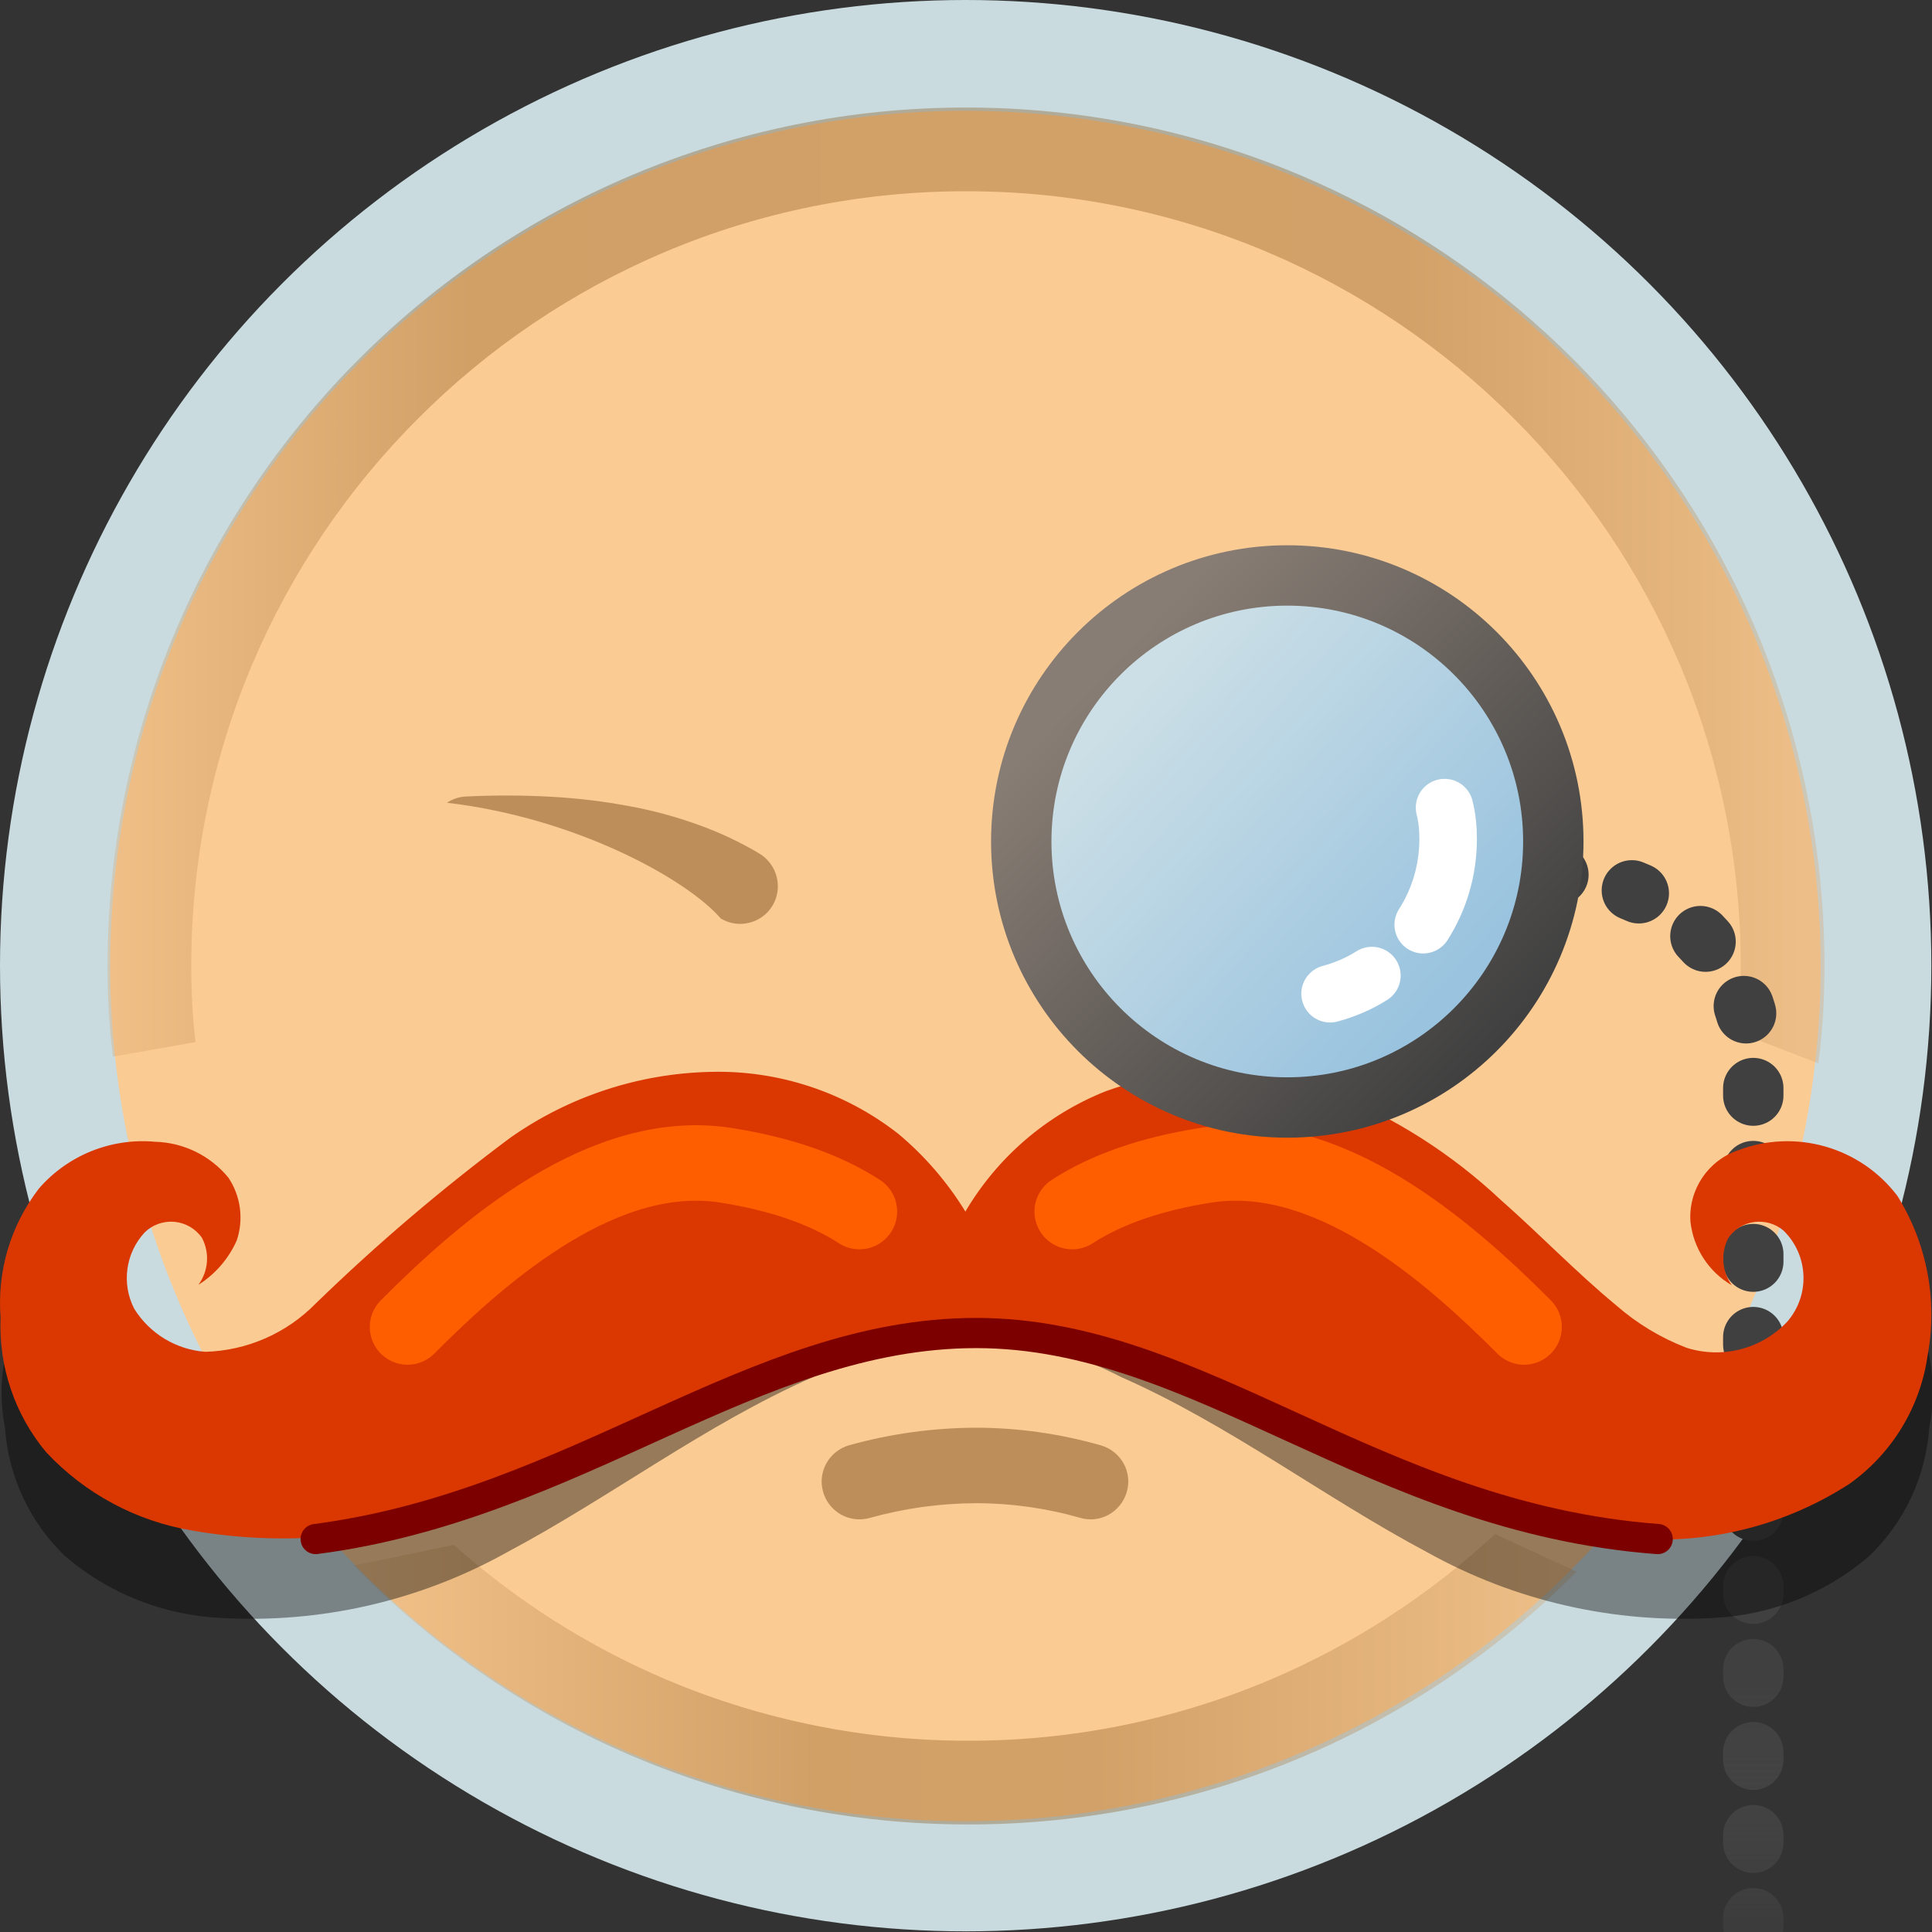 <?xml version="1.0" encoding="UTF-8" standalone="no"?><!-- Generator: Gravit.io --><svg xmlns="http://www.w3.org/2000/svg" xmlns:xlink="http://www.w3.org/1999/xlink" style="isolation:isolate" viewBox="0 0 128 128" width="128pt" height="128pt"><rect x="0" y="0" width="128" height="128" fill="#333333" stroke="none"/><defs><clipPath id="_clipPath_AbQ1rGN1ApiLgWWFjU77addI1BlDmgZ9"><rect width="128" height="128"/></clipPath></defs><g clip-path="url(#_clipPath_AbQ1rGN1ApiLgWWFjU77addI1BlDmgZ9)"><rect width="128" height="128" style="fill:rgb(49,49,49)" fill-opacity="0"/><circle vector-effect="non-scaling-stroke" cx="63.978" cy="63.978" r="63.978" fill="rgb(201,219,223)"/><circle vector-effect="non-scaling-stroke" cx="63.962" cy="64" r="53.66" fill="rgb(251,203,148)" stroke-width="6" stroke="rgb(251,203,148)" stroke-linejoin="miter" stroke-linecap="square" stroke-miterlimit="3"/><g opacity="0.34"><linearGradient id="_lgradient_10" x1="0" y1="0.5" x2="1" y2="0.5" gradientTransform="matrix(80.995,0,0,19.237,23.464,101.638)" gradientUnits="userSpaceOnUse"><stop offset="1.739%" stop-opacity="1" style="stop-color:rgb(223,172,113)"/><stop offset="37.826%" stop-opacity="1" style="stop-color:rgb(128,76,16)"/><stop offset="60.87%" stop-opacity="1" style="stop-color:rgb(132,80,20)"/><stop offset="98.261%" stop-opacity="1" style="stop-color:rgb(213,165,110)"/></linearGradient><path d=" M 30.066 102.354 C 34.247 106.082 39.016 109.102 44.19 111.297 C 50.505 113.96 57.3 115.337 64.159 115.328 L 64.159 115.328 C 64.159 115.328 64.159 115.328 64.159 115.328 C 71.019 115.337 77.814 113.96 84.129 111.297 C 89.633 108.962 94.679 105.693 99.052 101.638 L 104.459 104.129 L 104.459 104.129 C 104.432 104.159 104.403 104.187 104.375 104.216 C 99.189 109.402 93.05 113.544 86.292 116.4 C 79.284 119.359 71.759 120.884 64.159 120.875 C 56.56 120.884 49.035 119.359 42.027 116.4 C 35.269 113.544 29.13 109.402 23.944 104.216 C 23.781 104.053 23.619 103.889 23.464 103.72 L 30.066 102.354 L 30.066 102.354 Z " fill="url(#_lgradient_10)"/></g><g opacity="0.34"><linearGradient id="_lgradient_11" x1="-0.018" y1="0.5" x2="1" y2="0.5" gradientTransform="matrix(113.75,0,0,63.322,7.125,7.125)" gradientUnits="userSpaceOnUse"><stop offset="1.739%" stop-opacity="1" style="stop-color:rgb(223,172,113)"/><stop offset="22.909%" stop-opacity="1" style="stop-color:rgb(128,76,16)"/><stop offset="75.737%" stop-opacity="1" style="stop-color:rgb(132,80,20)"/><stop offset="98.261%" stop-opacity="1" style="stop-color:rgb(213,165,110)"/></linearGradient><path d=" M 120.471 70.447 C 120.756 68.314 120.878 66.16 120.875 64 C 120.884 56.401 119.359 48.875 116.4 41.868 C 113.544 35.11 109.402 28.971 104.216 23.784 C 99.624 19.193 94.285 15.42 88.431 12.632 C 87.674 12.271 86.907 11.927 86.132 11.6 C 79.125 8.641 71.599 7.116 64 7.125 C 56.401 7.116 48.875 8.641 41.868 11.6 C 35.11 14.456 28.971 18.598 23.784 23.784 C 18.598 28.971 14.456 35.11 11.6 41.868 C 8.641 48.875 7.116 56.401 7.125 64 C 7.123 66.012 7.228 68.019 7.485 70.007 L 12.957 69.041 C 12.751 67.372 12.67 65.688 12.672 64 C 12.663 57.14 14.04 50.345 16.703 44.031 C 19.291 37.929 23.026 32.392 27.714 27.714 C 32.392 23.026 37.929 19.291 44.031 16.703 C 50.345 14.031 57.14 12.663 64 12.672 C 70.86 12.663 77.655 14.031 83.969 16.703 C 90.071 19.291 95.608 23.026 100.286 27.714 C 104.974 32.392 108.709 37.929 111.297 44.031 C 113.96 50.345 115.337 57.14 115.328 64 C 115.328 64 115.328 64 115.328 64 L 115.328 64 L 115.328 64 C 115.33 65.466 115.269 66.93 115.108 68.381 L 120.471 70.447 L 120.471 70.447 Z  M 120.875 64 C 120.875 64 120.875 64 120.875 64 L 120.875 64 L 120.875 64 Z " fill-rule="evenodd" fill="url(#_lgradient_11)"/></g><path d=" M 125.52 64 M 64 119.52 M 64 125.52 M 64 125.52 M 64 125.52 M 64 125.52 M 64 119.52" fill-rule="evenodd" fill="rgb(130,77,16)"/><linearGradient id="_lgradient_12" x1="1" y1="0.979" x2="1" y2="0.755"><stop offset="0%" stop-opacity="0.24" style="stop-color:rgb(87,87,87)"/><stop offset="100%" stop-opacity="1" style="stop-color:rgb(64,64,64)"/></linearGradient><path d=" M 102.75 57.943 L 102.75 57.943 C 110.15 57.943 116.159 63.541 116.159 70.437 L 116.159 129" fill="none" vector-effect="non-scaling-stroke" stroke-width="4" stroke-dasharray="0.5,5" stroke="url(#_lgradient_12)" stroke-linejoin="miter" stroke-linecap="round" stroke-miterlimit="3"/><g opacity="0.4"><path d=" M 8.336 91.041 C 8.418 91.737 8.659 92.42 9.067 93.03 C 10.273 94.549 12.132 95.401 14.07 95.323 C 16.801 94.933 19.273 93.499 20.967 91.322 C 24.556 86.945 28.426 82.807 32.553 78.934 C 36.105 75.782 40.512 73.757 45.217 73.114 C 49.678 72.483 54.219 73.429 58.057 75.788 C 59.96 77.044 61.646 78.601 63.048 80.399 L 63.958 88.399 L 63.958 88.399 C 62.849 88.531 61.74 88.658 60.642 88.861 C 58.284 89.335 56.002 90.135 53.864 91.236 C 46.705 94.39 40.451 99.196 33.587 102.844 C 27.788 106.077 21.184 107.584 14.556 107.188 C 10.791 106.996 7.194 105.563 4.328 103.113 C 1.988 100.875 0.564 97.846 0.333 94.616 C -0.088 92.458 0.074 90.242 0.81 88.201 L 8.336 91.041 L 8.336 91.041 Z " fill="rgb(0,0,0)"/></g><g opacity="0.4"><path d=" M 127.637 89.038 C 128.108 90.846 128.179 92.752 127.815 94.616 C 127.585 97.846 126.161 100.875 123.82 103.113 C 120.954 105.563 117.358 106.996 113.592 107.188 C 106.964 107.584 100.361 106.077 94.561 102.844 C 87.698 99.196 81.444 94.39 74.285 91.236 C 72.146 90.135 69.865 89.335 67.506 88.861 C 66.408 88.658 65.299 88.531 64.19 88.399 L 64.19 88.399 L 65.101 80.399 C 66.503 78.601 68.188 77.044 70.092 75.788 C 73.93 73.429 78.471 72.483 82.932 73.114 C 87.636 73.757 92.044 75.782 95.596 78.934 C 99.722 82.807 103.593 86.945 107.181 91.322 C 108.875 93.499 111.348 94.933 114.078 95.323 C 116.016 95.401 117.875 94.549 119.081 93.03 C 119.765 92.008 119.982 90.777 119.731 89.627 L 127.637 89.038 L 127.637 89.038 Z " fill="rgb(0,0,0)"/></g><path d=" M 47.066 71.015 C 51.569 70.893 55.974 72.346 59.521 75.124 C 61.27 76.587 62.769 78.325 63.959 80.27 C 66.091 76.652 69.366 73.845 73.268 72.294 C 78.121 70.539 83.44 70.57 88.271 72.38 C 92.399 74.037 96.182 76.45 99.425 79.494 C 102.019 81.777 104.42 84.288 107.091 86.493 C 108.465 87.694 110.04 88.643 111.744 89.296 C 114.114 90.045 116.703 89.373 118.41 87.566 C 119.938 85.804 119.828 83.155 118.159 81.525 C 117.622 81.073 116.919 80.869 116.223 80.963 C 115.527 81.057 114.904 81.44 114.506 82.019 C 113.988 83.023 114.076 84.232 114.734 85.151 C 113.201 84.257 112.184 82.688 111.995 80.923 C 111.862 78.82 113.155 76.889 115.15 76.211 C 118.948 74.761 123.248 75.99 125.706 79.229 C 127.663 82.369 128.379 86.126 127.715 89.767 C 127.236 93.209 125.358 96.302 122.523 98.314 C 118.438 100.951 113.623 102.23 108.767 101.966 C 104.169 101.809 99.636 100.835 95.38 99.09 C 88.267 96.232 81.61 92.278 74.264 89.995 C 71.713 89.282 69.121 88.728 66.502 88.337 C 64.539 88.369 62.571 88.269 60.612 88.406 C 58.215 88.61 55.858 89.147 53.609 89.999 C 46.139 92.323 39.382 96.391 32.15 99.24 C 26.022 101.797 19.291 102.548 12.75 101.405 C 9.03 100.788 5.619 98.958 3.048 96.2 C 0.975 93.711 -0.097 90.541 0.039 87.306 C -0.205 84.238 0.698 81.19 2.573 78.75 C 4.491 76.536 7.358 75.38 10.275 75.645 C 12.161 75.695 13.932 76.562 15.129 78.019 C 15.95 79.244 16.156 80.781 15.686 82.178 C 15.151 83.389 14.267 84.413 13.147 85.119 C 13.814 84.213 13.905 83.005 13.38 82.009 C 12.961 81.407 12.297 81.019 11.567 80.95 C 10.836 80.88 10.111 81.136 9.586 81.649 C 8.312 83.024 8.036 85.051 8.897 86.717 C 9.923 88.362 11.674 89.419 13.608 89.561 C 16.365 89.482 18.984 88.336 20.913 86.365 C 24.974 82.422 29.287 78.748 33.825 75.366 C 37.711 72.637 42.319 71.122 47.066 71.015 Z " fill="rgb(219,55,0)"/><path d=" M 71.036 80.27 Q 74.462 78.053 79.88 77.203 C 87.896 75.945 95.771 82.688 100.974 87.916" fill="none" vector-effect="non-scaling-stroke" stroke-width="5" stroke="rgb(255,94,0)" stroke-linejoin="miter" stroke-linecap="round" stroke-miterlimit="3"/><linearGradient id="_lgradient_13" x1="0.214" y1="0.191" x2="0.841" y2="0.761" gradientTransform="matrix(35.25,0,0,35.25,67.661,38.125)" gradientUnits="userSpaceOnUse"><stop offset="2.174%" stop-opacity="1" style="stop-color:rgb(204,223,230)"/><stop offset="97.826%" stop-opacity="1" style="stop-color:rgb(153,195,223)"/></linearGradient><linearGradient id="_lgradient_14" x1="0.123" y1="0.167" x2="0.875" y2="0.897"><stop offset="3.043%" stop-opacity="1" style="stop-color:rgb(136,125,116)"/><stop offset="100%" stop-opacity="1" style="stop-color:rgb(64,64,64)"/></linearGradient><circle vector-effect="non-scaling-stroke" cx="85.286" cy="55.75" r="17.625" fill="url(#_lgradient_13)" stroke-width="4" stroke="url(#_lgradient_14)" stroke-linejoin="miter" stroke-linecap="square" stroke-miterlimit="3"/><path d=" M 90.891 64.634 C 90.041 65.171 89.107 65.573 88.122 65.837" fill="none" vector-effect="non-scaling-stroke" stroke-width="3.812" stroke="rgb(255,255,255)" stroke-linejoin="miter" stroke-linecap="round" stroke-miterlimit="3"/><path d=" M 95.706 53.507 C 95.873 54.168 95.943 54.865 95.943 55.578 C 95.943 57.67 95.34 59.622 94.292 61.263" fill="none" vector-effect="non-scaling-stroke" stroke-width="3.812" stroke="rgb(255,255,255)" stroke-linejoin="miter" stroke-linecap="round" stroke-miterlimit="3"/><path d=" M 57.61 100.57 C 56.97 100.75 56.29 100.66 55.71 100.34 C 55.13 100.01 54.71 99.47 54.53 98.83 C 54.35 98.19 54.43 97.51 54.76 96.93 C 55.08 96.36 55.63 95.93 56.26 95.75 C 58.99 94.99 61.81 94.6 64.65 94.59 C 67.45 94.59 70.24 94.99 72.94 95.76 C 73.57 95.94 74.11 96.37 74.44 96.95 C 74.76 97.53 74.84 98.21 74.65 98.85 C 74.47 99.48 74.04 100.02 73.46 100.35 C 72.89 100.67 72.2 100.75 71.56 100.56 C 69.32 99.92 66.99 99.59 64.65 99.59 C 62.27 99.6 59.9 99.93 57.61 100.57 Z " fill="rgb(189,142,89)"/><path d=" M 29.614 53.184 C 29.98 52.937 30.413 52.793 30.868 52.771 C 32.759 52.677 34.66 52.683 36.553 52.79 C 38.283 52.885 39.995 53.092 41.699 53.411 C 43.259 53.695 44.793 54.113 46.29 54.655 C 47.692 55.157 49.048 55.795 50.328 56.562 C 50.888 56.904 51.3 57.463 51.461 58.11 C 51.62 58.746 51.523 59.43 51.182 60 C 50.841 60.57 50.291 60.972 49.645 61.132 C 48.999 61.302 48.324 61.194 47.754 60.854 L 47.754 60.854 C 45.526 58.263 38.189 54.19 29.614 53.184 Z " fill="rgb(189,142,89)"/><path d=" M 56.938 80.27 Q 53.512 78.053 48.094 77.203 C 40.078 75.945 32.203 82.688 27 87.916" fill="none" vector-effect="non-scaling-stroke" stroke-width="5" stroke="rgb(255,94,0)" stroke-linejoin="miter" stroke-linecap="round" stroke-miterlimit="3"/><path d=" M 20.913 101.966 C 38.25 99.703 49.861 88.315 64.681 88.316 C 79.502 88.317 90.984 100.547 109.828 101.966" fill="none" vector-effect="non-scaling-stroke" stroke-width="2" stroke="rgb(125,0,0)" stroke-linejoin="miter" stroke-linecap="round" stroke-miterlimit="3"/></g></svg>